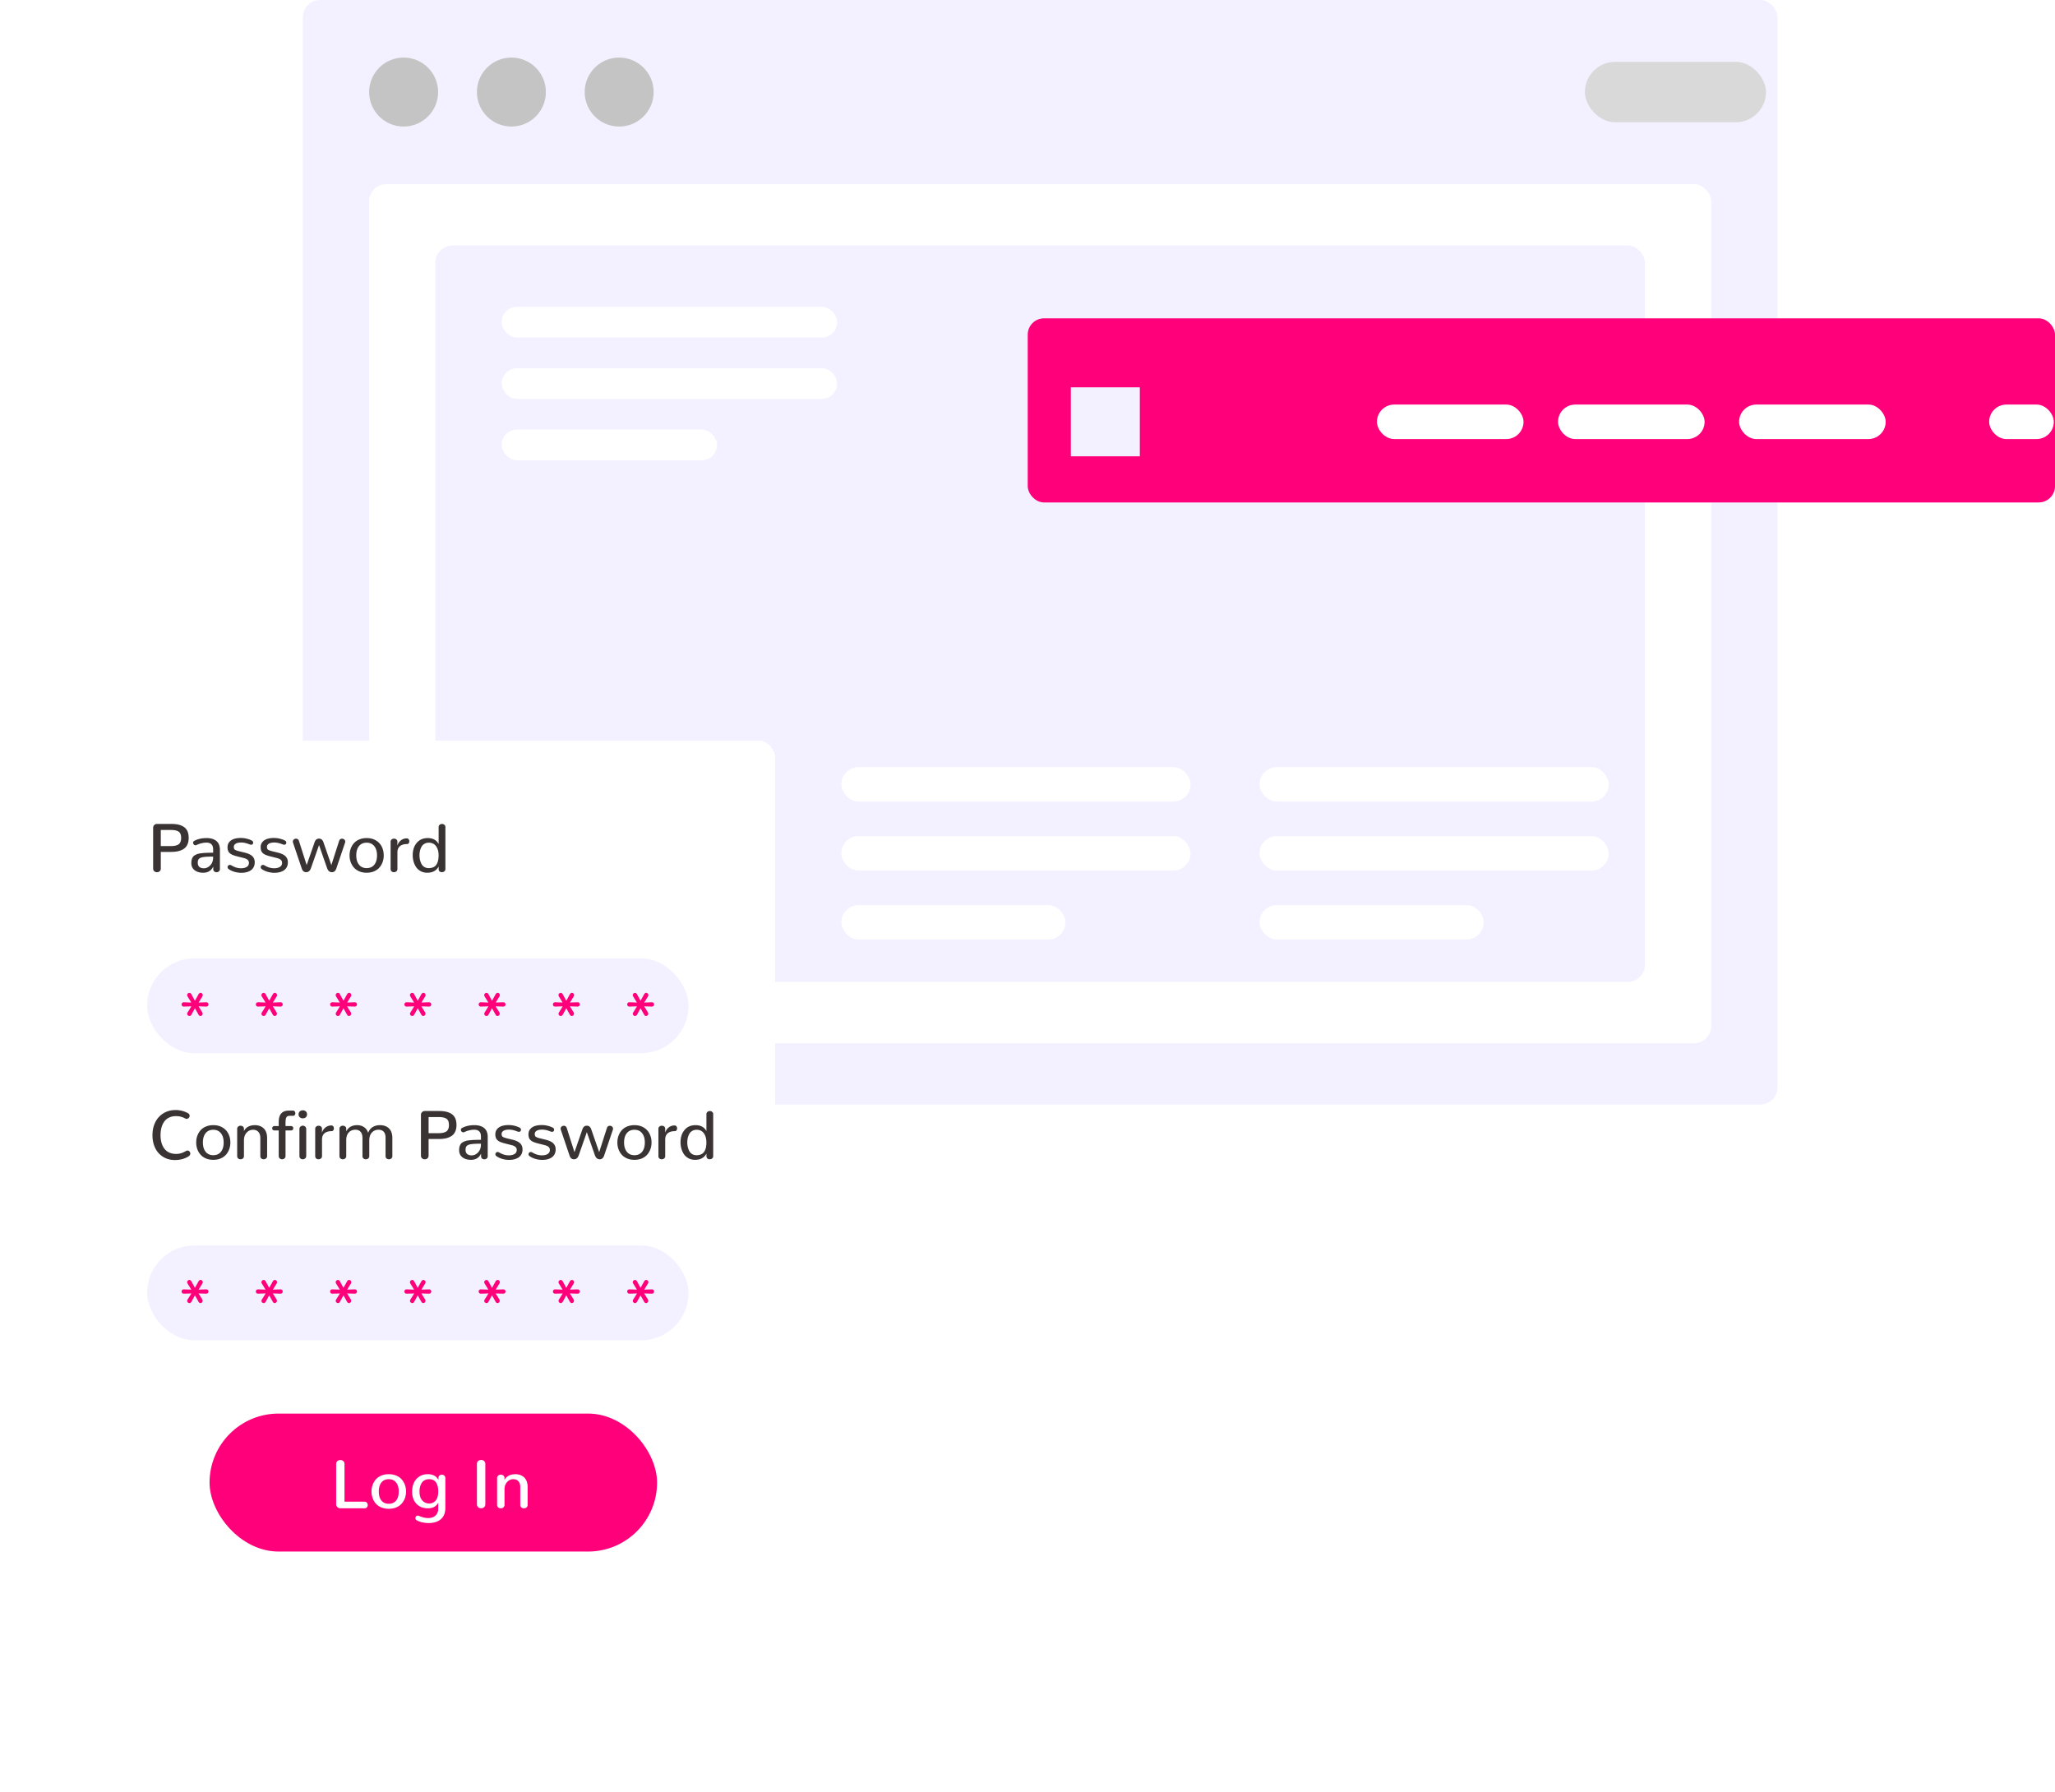 <svg xmlns="http://www.w3.org/2000/svg" width="359" height="313" fill="none"><rect width="257.612" height="192.967" x="52.905" fill="#F3F1FF" rx="3.013"/><rect width="234.456" height="150.086" x="64.484" y="32.162" fill="#fff" rx="3.013"/><rect width="211.3" height="128.645" x="76.061" y="42.882" fill="#F3F1FF" rx="3.013"/><rect width="58.614" height="5.36" x="87.638" y="53.603" fill="#fff" rx="2.68"/><rect width="58.614" height="5.36" x="87.638" y="64.322" fill="#fff" rx="2.68"/><rect width="37.629" height="5.36" x="87.638" y="75.043" fill="#fff" rx="2.68"/><rect width="61.006" height="6.025" x="146.977" y="134.006" fill="#fff" rx="3.013"/><rect width="61.006" height="6.025" x="146.978" y="146.056" fill="#fff" rx="3.013"/><rect width="39.165" height="6.025" x="146.978" y="158.107" fill="#fff" rx="3.013"/><rect width="61.006" height="6.025" x="220.035" y="134.006" fill="#fff" rx="3.013"/><rect width="61.006" height="6.025" x="220.035" y="146.057" fill="#fff" rx="3.013"/><rect width="39.165" height="6.025" x="220.035" y="158.106" fill="#fff" rx="3.013"/><circle cx="70.509" cy="16.081" r="6.025" fill="#C4C4C4"/><circle cx="89.339" cy="16.081" r="6.025" fill="#C4C4C4"/><circle cx="108.167" cy="16.081" r="6.025" fill="#C4C4C4"/><rect width="31.633" height="10.544" x="276.876" y="10.808" fill="#D9D9D9" rx="5.272"/><rect width="179.46" height="32.161" x="179.54" y="55.612" fill="#FF007A" rx="2.845"/><path fill="#F3F1FF" d="M187.071 67.663h12.051v12.051h-12.051z"/><rect width="25.608" height="6.025" x="240.546" y="70.675" fill="#fff" rx="3.013"/><rect width="25.608" height="6.025" x="272.179" y="70.675" fill="#fff" rx="3.013"/><rect width="25.608" height="6.025" x="303.812" y="70.675" fill="#fff" rx="3.013"/><rect width="11.297" height="6.025" x="347.495" y="70.675" fill="#fff" rx="3.013"/><g filter="url(#a)"><rect width="119.399" height="136.685" x="16" y="129.314" fill="#fff" rx="3.013" shape-rendering="crispEdges"/><path fill="#393333" d="M27.425 152.371a.68.68 0 0 0 .465-.171.592.592 0 0 0 .2-.476v-2.901h1.754c.482 0 .908-.041 1.277-.124.368-.086.694-.221.976-.406.283-.188.497-.443.642-.765.149-.321.223-.706.223-1.153 0-.863-.257-1.485-.77-1.865-.514-.385-1.258-.577-2.23-.577h-2.53a.67.67 0 0 0-.483.194.643.643 0 0 0-.194.471v7.126c0 .204.066.362.2.476.133.114.29.171.47.171Zm.665-4.566v-2.813h1.777c.62 0 1.071.1 1.354.3.282.2.423.561.423 1.083 0 .533-.147.906-.44 1.118-.295.208-.758.312-1.39.312H28.09Zm7.406 4.654c.823 0 1.41-.359 1.759-1.077v.436c0 .117.027.219.082.306.06.082.13.145.212.188a.678.678 0 0 0 .694-.088.524.524 0 0 0 .177-.418v-3.319c0-.714-.208-1.239-.624-1.577-.416-.337-.984-.506-1.706-.506-.836 0-1.557.165-2.165.495a.35.35 0 0 0-.147.135.33.33 0 0 0-.048.177c0 .035.004.07.012.105.012.036.026.071.041.106.02.032.041.063.065.094a.82.82 0 0 0 .088.077.46.46 0 0 0 .1.047.373.373 0 0 0 .259-.012c.204-.086.367-.153.489-.2.125-.047.31-.096.553-.147.243-.055.48-.082.712-.082.792 0 1.188.396 1.188 1.188v.577c-.423 0-.782.006-1.077.018-.29.007-.58.027-.87.058a3.842 3.842 0 0 0-.706.124c-.18.055-.352.128-.512.218-.161.086-.285.194-.371.323a1.57 1.57 0 0 0-.206.453c-.047.173-.07.375-.07.607 0 .541.192.959.576 1.253.385.294.883.441 1.495.441Zm.117-.777c-.325 0-.584-.078-.776-.235-.193-.157-.289-.4-.289-.73 0-.156.016-.29.047-.4a.633.633 0 0 1 .177-.294c.09-.082.196-.147.318-.194.121-.047.288-.084.5-.112.215-.031.449-.051.7-.059.251-.011.565-.017.941-.017v.164c0 .546-.162.995-.488 1.348-.326.353-.702.529-1.13.529Zm4.328.136c.42.298.938.498 1.554.6.227.035.45.053.67.053.338 0 .646-.037.924-.112a2.36 2.36 0 0 0 .742-.329c.211-.149.376-.342.494-.577.117-.235.176-.504.176-.806 0-.432-.133-.783-.4-1.053-.267-.271-.7-.483-1.3-.636l-.989-.241c-.396-.098-.657-.194-.782-.288-.122-.095-.183-.253-.183-.477 0-.177.06-.324.177-.441a.972.972 0 0 1 .465-.253c.192-.051.412-.077.659-.077.082 0 .166.004.253.012.086.008.164.018.235.029.07.012.145.028.224.047.078.016.145.034.2.053.059.016.121.036.188.059.07.02.126.037.165.053l.141.059.118.041c.07.024.135.035.194.035a.387.387 0 0 0 .27-.105.37.37 0 0 0 .095-.259c0-.169-.085-.295-.253-.377a4.021 4.021 0 0 0-.842-.306 4.119 4.119 0 0 0-1.077-.135c-.855 0-1.486.196-1.894.588-.279.271-.418.614-.418 1.03 0 .153.014.292.041.418.032.125.07.235.118.329a.88.88 0 0 0 .2.259c.086.079.172.145.259.2.09.055.206.11.347.165.141.051.273.096.394.135.126.036.28.077.465.124l1 .253c.322.082.555.19.7.323a.68.68 0 0 1 .218.524c0 .314-.13.549-.388.706-.255.157-.584.236-.989.236-.576 0-1.137-.167-1.682-.501a.546.546 0 0 0-.277-.082.371.371 0 0 0-.282.118.379.379 0 0 0-.112.27c0 .138.06.249.182.336Zm5.787 0c.42.298.938.498 1.554.6.227.035.45.053.67.053.338 0 .646-.037.924-.112a2.36 2.36 0 0 0 .742-.329c.212-.149.376-.342.494-.577.118-.235.176-.504.176-.806 0-.432-.133-.783-.4-1.053-.266-.271-.7-.483-1.3-.636l-.989-.241c-.396-.098-.657-.194-.782-.288-.122-.095-.182-.253-.182-.477 0-.177.058-.324.176-.441a.972.972 0 0 1 .465-.253c.192-.051.412-.077.659-.077.082 0 .167.004.253.012s.165.018.235.029c.07.012.145.028.224.047.078.016.145.034.2.053.059.016.121.036.188.059.07.02.126.037.165.053l.141.059.118.041c.07.024.135.035.194.035a.387.387 0 0 0 .27-.105.374.374 0 0 0 .095-.259c0-.169-.084-.295-.253-.377a4.022 4.022 0 0 0-.842-.306 4.12 4.12 0 0 0-1.076-.135c-.856 0-1.487.196-1.895.588-.279.271-.418.614-.418 1.03 0 .153.014.292.041.418.032.125.07.235.118.329a.882.882 0 0 0 .2.259c.086.079.173.145.259.2.09.055.206.11.347.165.141.051.273.096.394.135.126.036.28.077.465.124l1 .253c.322.082.556.19.7.323a.68.68 0 0 1 .218.524c0 .314-.129.549-.388.706-.255.157-.584.236-.988.236-.577 0-1.138-.167-1.683-.501a.546.546 0 0 0-.277-.082.371.371 0 0 0-.282.118.38.38 0 0 0-.112.27c0 .138.06.249.182.336Zm12.26.547c.369 0 .626-.22.77-.659l1.519-4.49a.594.594 0 0 0 .035-.2.422.422 0 0 0-.017-.123.417.417 0 0 0-.048-.112.416.416 0 0 0-.07-.094.316.316 0 0 0-.088-.071.587.587 0 0 0-.335-.106.556.556 0 0 0-.313.094.52.52 0 0 0-.194.283l-1.36 4.236-1.382-3.989c-.145-.424-.402-.635-.77-.635-.373 0-.632.211-.777.635l-1.383 3.989-1.354-4.236a.507.507 0 0 0-.2-.283.556.556 0 0 0-.43-.082.585.585 0 0 0-.217.094.49.49 0 0 0-.088.071.556.556 0 0 0-.112.206.422.422 0 0 0-.017.123c0 .067.011.134.035.2l1.518 4.49c.141.439.398.659.77.659.4 0 .683-.241.848-.724l1.406-4.013 1.4 4.013c.17.483.454.724.854.724Zm6.064-.712c-.565 0-1.009-.198-1.33-.594-.322-.396-.483-.938-.483-1.624 0-.691.16-1.234.477-1.63.322-.396.767-.594 1.336-.594.564 0 1.008.2 1.33.6.321.396.482.937.482 1.624 0 .69-.159 1.231-.477 1.624-.317.392-.763.59-1.335.594Zm0 .806c.474 0 .904-.08 1.288-.241.385-.165.698-.387.942-.665a2.97 2.97 0 0 0 .559-.959c.13-.365.194-.751.194-1.159 0-.565-.114-1.073-.341-1.524a2.595 2.595 0 0 0-1.024-1.095c-.455-.274-.995-.412-1.618-.412-.475 0-.905.081-1.289.242-.38.16-.694.38-.941.659-.244.278-.43.6-.56.965-.129.361-.194.749-.194 1.165 0 .412.065.798.195 1.159.129.361.315.68.559.959.243.278.557.5.941.665.384.161.814.241 1.289.241Zm4.769-.094c.16 0 .302-.049.424-.147a.499.499 0 0 0 .182-.412v-2.877c0-.499.147-.869.441-1.112.298-.244.708-.365 1.23-.365.13 0 .23-.047.3-.141a.546.546 0 0 0 .106-.336.582.582 0 0 0-.118-.365.392.392 0 0 0-.33-.153c-.395 0-.745.124-1.047.371a1.762 1.762 0 0 0-.594.918l.012-.724a.46.46 0 0 0-.035-.182.452.452 0 0 0-.218-.247.431.431 0 0 0-.159-.065.628.628 0 0 0-.177-.024.65.65 0 0 0-.423.148.482.482 0 0 0-.177.4v4.754c0 .18.057.32.17.418a.626.626 0 0 0 .413.141Zm5.816.094c.938 0 1.6-.361 1.99-1.083v.418c0 .185.05.326.152.424.102.094.247.141.436.141.16 0 .3-.049.417-.147a.524.524 0 0 0 .177-.418v-7.302a.49.49 0 0 0-.177-.406.61.61 0 0 0-.412-.147c-.16 0-.3.049-.417.147a.49.49 0 0 0-.177.406v2.942c-.38-.686-1.014-1.03-1.9-1.03-.808 0-1.448.279-1.919.836-.47.557-.706 1.275-.706 2.154 0 .411.055.8.165 1.165.11.364.267.69.47.976.209.283.475.508.801.677a2.4 2.4 0 0 0 1.1.247Zm.242-.806a1.466 1.466 0 0 1-.771-.212 1.393 1.393 0 0 1-.495-.553 3.214 3.214 0 0 1-.252-.712 3.774 3.774 0 0 1 .005-1.542 2.9 2.9 0 0 1 .265-.7c.122-.219.292-.394.512-.523.22-.134.479-.2.777-.2.24 0 .455.041.647.123.196.082.357.194.483.335.129.138.237.303.323.495.09.188.153.386.188.594.04.208.06.426.06.653 0 .345-.03.649-.089.912a2.184 2.184 0 0 1-.282.7 1.27 1.27 0 0 1-.542.471 1.955 1.955 0 0 1-.83.159Z"/><rect width="94.587" height="16.57" x="25.699" y="167.416" fill="#F3F1FF" rx="8.285"/><path fill="#FF007A" d="m33.437 177.26.618-1.124.63 1.124a.543.543 0 0 0 .094.129.46.46 0 0 0 .117.071c.04.015.079.023.118.023a.373.373 0 0 0 .27-.117.387.387 0 0 0 .118-.283.483.483 0 0 0-.07-.241l-.648-1.042 1.336.042a.373.373 0 0 0 .394-.377.373.373 0 0 0-.394-.377l-1.324.048.665-1.083a.397.397 0 0 0 .041-.106.333.333 0 0 0 .018-.106.401.401 0 0 0-.053-.2.388.388 0 0 0-.324-.2.355.355 0 0 0-.188.059.514.514 0 0 0-.165.176l-.635 1.148-.636-1.165a.378.378 0 0 0-.065-.089.116.116 0 0 0-.029-.029.18.18 0 0 0-.035-.029.087.087 0 0 0-.041-.024.13.13 0 0 0-.041-.018.06.06 0 0 0-.036-.011.128.128 0 0 0-.041-.006.128.128 0 0 0-.041-.006.393.393 0 0 0-.277.117.367.367 0 0 0-.117.277c0 .078.023.155.07.23l.653 1.065-1.306-.048a.404.404 0 0 0-.218.059.334.334 0 0 0-.13.136.4.4 0 0 0-.04.182c0 .102.033.19.1.265a.38.38 0 0 0 .288.112l1.324-.042-.67 1.077a.478.478 0 0 0-.042.077.46.46 0 0 0-.023.135c0 .11.039.204.117.282a.4.4 0 0 0 .277.112c.066 0 .13-.017.188-.053a.436.436 0 0 0 .153-.17ZM46.412 177.26l.617-1.124.63 1.124a.542.542 0 0 0 .094.129c.04.032.079.055.118.071.04.015.078.023.118.023a.373.373 0 0 0 .27-.117.387.387 0 0 0 .118-.283.487.487 0 0 0-.07-.241l-.648-1.042 1.336.042a.373.373 0 0 0 .394-.377.373.373 0 0 0-.394-.377l-1.324.048.665-1.083a.397.397 0 0 0 .041-.106.336.336 0 0 0 .018-.106.401.401 0 0 0-.053-.2.387.387 0 0 0-.324-.2.355.355 0 0 0-.188.059.515.515 0 0 0-.165.176l-.636 1.148-.635-1.165a.39.39 0 0 0-.094-.118.183.183 0 0 0-.035-.029.087.087 0 0 0-.042-.024.13.13 0 0 0-.04-.018.061.061 0 0 0-.036-.011.128.128 0 0 0-.041-.006.128.128 0 0 0-.041-.006.392.392 0 0 0-.277.117.367.367 0 0 0-.118.277c0 .078.024.155.07.23l.654 1.065-1.306-.048a.405.405 0 0 0-.218.059.334.334 0 0 0-.13.136.4.4 0 0 0-.04.182c0 .102.033.19.1.265a.38.38 0 0 0 .288.112l1.324-.042-.671 1.077a.478.478 0 0 0-.041.077.472.472 0 0 0-.024.135c0 .11.04.204.118.282a.4.4 0 0 0 .276.112c.067 0 .13-.017.189-.053a.438.438 0 0 0 .153-.17ZM59.386 177.26l.618-1.124.63 1.124a.54.54 0 0 0 .094.129c.039.032.078.055.117.071.04.015.079.023.118.023a.373.373 0 0 0 .27-.117.387.387 0 0 0 .118-.283.484.484 0 0 0-.07-.241l-.648-1.042 1.336.042a.373.373 0 0 0 .394-.377.373.373 0 0 0-.394-.377l-1.324.048.665-1.083a.39.39 0 0 0 .041-.106.333.333 0 0 0 .018-.106.401.401 0 0 0-.053-.2.388.388 0 0 0-.324-.2.355.355 0 0 0-.188.059.513.513 0 0 0-.165.176l-.635 1.148-.636-1.165a.402.402 0 0 0-.094-.118.177.177 0 0 0-.035-.029.087.087 0 0 0-.041-.024.128.128 0 0 0-.041-.018.061.061 0 0 0-.036-.011.128.128 0 0 0-.04-.006.128.128 0 0 0-.042-.006.393.393 0 0 0-.277.117.368.368 0 0 0-.117.277c0 .078.023.155.07.23l.653 1.065-1.306-.048a.404.404 0 0 0-.218.059.334.334 0 0 0-.129.136.4.4 0 0 0-.041.182c0 .102.033.19.1.265a.38.38 0 0 0 .288.112l1.324-.042-.67 1.077a.47.47 0 0 0-.042.077.449.449 0 0 0-.023.135c0 .11.039.204.117.282a.4.4 0 0 0 .277.112c.066 0 .13-.017.188-.053a.437.437 0 0 0 .153-.17ZM72.36 177.26l.618-1.124.63 1.124a.543.543 0 0 0 .094.129.46.46 0 0 0 .118.071c.039.015.078.023.117.023a.373.373 0 0 0 .271-.117.387.387 0 0 0 .118-.283.483.483 0 0 0-.07-.241l-.648-1.042 1.335.042a.373.373 0 0 0 .394-.377.373.373 0 0 0-.394-.377l-1.323.048.664-1.083a.397.397 0 0 0 .042-.106.333.333 0 0 0 .017-.106.401.401 0 0 0-.053-.2.388.388 0 0 0-.323-.2.355.355 0 0 0-.189.059.514.514 0 0 0-.164.176l-.636 1.148-.635-1.165a.378.378 0 0 0-.065-.089.116.116 0 0 0-.03-.029.18.18 0 0 0-.035-.029.087.087 0 0 0-.04-.024.13.13 0 0 0-.042-.018.06.06 0 0 0-.035-.011.128.128 0 0 0-.042-.006.128.128 0 0 0-.04-.006.393.393 0 0 0-.277.117.367.367 0 0 0-.118.277c0 .078.023.155.07.23l.654 1.065-1.306-.048a.404.404 0 0 0-.218.059.334.334 0 0 0-.13.136.4.4 0 0 0-.04.182c0 .102.032.19.1.265a.38.38 0 0 0 .288.112l1.323-.042-.67 1.077a.478.478 0 0 0-.042.077.46.46 0 0 0-.023.135c0 .11.04.204.118.282a.4.4 0 0 0 .276.112c.067 0 .13-.017.188-.053a.436.436 0 0 0 .153-.17ZM85.335 177.26l.618-1.124.63 1.124a.54.54 0 0 0 .093.129c.04.032.079.055.118.071.04.015.079.023.118.023a.373.373 0 0 0 .27-.117.387.387 0 0 0 .118-.283.487.487 0 0 0-.07-.241l-.648-1.042 1.336.042a.373.373 0 0 0 .394-.377.373.373 0 0 0-.394-.377l-1.324.048.665-1.083a.394.394 0 0 0 .041-.106.333.333 0 0 0 .018-.106.401.401 0 0 0-.053-.2.388.388 0 0 0-.324-.2.355.355 0 0 0-.188.059.514.514 0 0 0-.165.176l-.635 1.148-.636-1.165a.402.402 0 0 0-.094-.118.177.177 0 0 0-.035-.029.087.087 0 0 0-.041-.024.13.13 0 0 0-.042-.018.061.061 0 0 0-.035-.011.128.128 0 0 0-.041-.006.128.128 0 0 0-.041-.006.393.393 0 0 0-.277.117.368.368 0 0 0-.118.277.43.43 0 0 0 .071.23l.653 1.065-1.306-.048a.404.404 0 0 0-.218.059.335.335 0 0 0-.13.136.4.4 0 0 0-.04.182c0 .102.033.19.1.265a.38.38 0 0 0 .288.112l1.324-.042-.671 1.077a.478.478 0 0 0-.041.077.449.449 0 0 0-.024.135c0 .11.04.204.118.282a.4.4 0 0 0 .277.112c.066 0 .129-.017.188-.053a.436.436 0 0 0 .153-.17ZM98.31 177.26l.617-1.124.63 1.124a.543.543 0 0 0 .094.129.46.46 0 0 0 .118.071c.039.015.078.023.117.023a.374.374 0 0 0 .271-.117.406.406 0 0 0 .1-.401.514.514 0 0 0-.053-.123l-.647-1.042 1.335.042c.126 0 .222-.038.289-.112a.376.376 0 0 0 .106-.265.376.376 0 0 0-.106-.265c-.067-.074-.163-.112-.289-.112l-1.324.048.665-1.083a.357.357 0 0 0 .041-.106.328.328 0 0 0 .018-.106.404.404 0 0 0-.194-.347.333.333 0 0 0-.37.006.514.514 0 0 0-.165.176l-.636 1.148-.636-1.165a.378.378 0 0 0-.065-.089.116.116 0 0 0-.029-.029.18.18 0 0 0-.035-.029.087.087 0 0 0-.041-.024.13.13 0 0 0-.041-.018.061.061 0 0 0-.036-.011.128.128 0 0 0-.04-.006.128.128 0 0 0-.042-.006.393.393 0 0 0-.276.117.367.367 0 0 0-.118.277c0 .078.023.155.07.23l.653 1.065-1.306-.048a.404.404 0 0 0-.217.059.334.334 0 0 0-.13.136.4.4 0 0 0-.041.182c0 .102.033.19.1.265a.38.38 0 0 0 .288.112l1.324-.042-.67 1.077a.478.478 0 0 0-.042.077.46.46 0 0 0-.023.135c0 .11.039.204.117.282a.4.4 0 0 0 .277.112c.067 0 .13-.017.188-.053a.437.437 0 0 0 .153-.17ZM111.284 177.26l.617-1.124.63 1.124a.565.565 0 0 0 .094.129.463.463 0 0 0 .118.071.326.326 0 0 0 .118.023.37.37 0 0 0 .27-.117.385.385 0 0 0 .118-.283.477.477 0 0 0-.071-.241l-.647-1.042 1.336.042a.372.372 0 0 0 .394-.377.372.372 0 0 0-.394-.377l-1.324.048.665-1.083a.421.421 0 0 0 .041-.106.328.328 0 0 0 .018-.106.404.404 0 0 0-.195-.347.331.331 0 0 0-.37.006.512.512 0 0 0-.165.176l-.636 1.148-.635-1.165a.33.33 0 0 0-.065-.089.114.114 0 0 0-.029-.029.214.214 0 0 0-.035-.029.089.089 0 0 0-.042-.024.119.119 0 0 0-.041-.018.06.06 0 0 0-.035-.011.13.13 0 0 0-.041-.006.133.133 0 0 0-.042-.006.39.39 0 0 0-.276.117.366.366 0 0 0-.118.277.43.43 0 0 0 .071.23l.653 1.065-1.306-.048a.404.404 0 0 0-.218.059.33.33 0 0 0-.129.136.393.393 0 0 0-.042.182c0 .102.034.19.1.265a.382.382 0 0 0 .289.112l1.324-.042-.671 1.077a.404.404 0 0 0-.041.077.45.45 0 0 0-.024.135c0 .11.039.204.118.282a.398.398 0 0 0 .276.112c.067 0 .13-.017.189-.053a.45.45 0 0 0 .153-.17Z"/><path fill="#393333" d="M30.56 202.646c.914 0 1.709-.213 2.383-.641.2-.13.3-.294.3-.494a.511.511 0 0 0-.14-.359.44.44 0 0 0-.342-.159.476.476 0 0 0-.236.065 9.066 9.066 0 0 1-.511.258 3.172 3.172 0 0 1-.542.183 2.872 2.872 0 0 1-.688.082c-.46 0-.865-.08-1.218-.241a2.228 2.228 0 0 1-.86-.688 3.173 3.173 0 0 1-.494-1.042 4.921 4.921 0 0 1-.164-1.318c0-.482.055-.922.164-1.318.11-.4.273-.749.489-1.047a2.18 2.18 0 0 1 .841-.695 2.684 2.684 0 0 1 1.189-.253c.176 0 .343.01.5.03.157.019.3.051.43.094.129.039.23.072.305.1.075.027.165.069.271.123l.182.089a.514.514 0 0 0 .095.035.89.89 0 0 0 .1.006.553.553 0 0 0 .518-.541.453.453 0 0 0-.077-.253.579.579 0 0 0-.235-.206 4.442 4.442 0 0 0-2.136-.542c-.805 0-1.516.191-2.136.571a3.737 3.737 0 0 0-1.418 1.559c-.33.663-.495 1.418-.495 2.266 0 .827.157 1.569.471 2.224a3.64 3.64 0 0 0 1.371 1.547c.6.377 1.295.565 2.083.565Zm6.7-.841c-.566 0-1.009-.198-1.33-.594-.322-.397-.483-.938-.483-1.624 0-.691.159-1.234.477-1.63.321-.397.767-.595 1.335-.595.565 0 1.008.2 1.33.601.322.396.483.937.483 1.624 0 .69-.16 1.231-.477 1.624-.318.392-.763.59-1.336.594Zm0 .806c.474 0 .904-.08 1.288-.241.384-.165.698-.387.941-.665a2.97 2.97 0 0 0 .56-.959c.129-.365.194-.751.194-1.159 0-.565-.114-1.073-.342-1.524a2.595 2.595 0 0 0-1.024-1.095c-.455-.274-.994-.412-1.618-.412-.474 0-.904.081-1.288.242-.38.16-.695.38-.942.659-.243.278-.43.6-.559.965-.13.36-.194.749-.194 1.165 0 .411.065.798.194 1.159.13.361.316.68.56.959.242.278.556.5.94.665.385.161.815.241 1.29.241Zm4.763-.094c.16 0 .3-.049.417-.147a.526.526 0 0 0 .177-.418v-2.795c.016-.549.176-.985.482-1.306a1.47 1.47 0 0 1 1.113-.489c.388 0 .696.124.923.371.228.247.342.606.342 1.077v3.142c0 .176.056.316.17.418a.632.632 0 0 0 .418.147c.16 0 .3-.049.418-.147a.518.518 0 0 0 .182-.418v-3.13c0-.385-.055-.724-.165-1.018a1.717 1.717 0 0 0-.465-.712 1.864 1.864 0 0 0-.676-.4 2.42 2.42 0 0 0-.83-.136c-.447 0-.84.09-1.177.271a1.65 1.65 0 0 0-.735.783v-.418c0-.169-.059-.3-.177-.394a.621.621 0 0 0-.411-.142c-.161 0-.3.049-.418.147a.491.491 0 0 0-.177.406v4.743c0 .176.057.316.17.418a.632.632 0 0 0 .419.147Zm7.264 0c.16 0 .3-.051.417-.153a.538.538 0 0 0 .177-.43v-4.454h.935c.142 0 .246-.035.312-.106a.373.373 0 0 0 .106-.276.379.379 0 0 0-.106-.271c-.07-.079-.174-.118-.312-.118h-.935v-.488c0-.29.014-.52.041-.689a.857.857 0 0 1 .147-.394.45.45 0 0 1 .241-.17c.09-.028.216-.042.377-.042h.5c.13 0 .23-.043.3-.129a.5.5 0 0 0 .106-.318.506.506 0 0 0-.112-.323.346.346 0 0 0-.294-.142h-.724c-1.18 0-1.77.659-1.77 1.977v.718h-.713c-.14 0-.249.039-.323.118a.379.379 0 0 0-.106.271c0 .109.035.202.106.276.074.071.182.106.323.106h.712v4.454c0 .185.06.328.177.43a.617.617 0 0 0 .418.153Zm3.61 0c.16 0 .3-.053.417-.159a.547.547 0 0 0 .183-.435v-4.678a.557.557 0 0 0-.177-.436.596.596 0 0 0-.412-.159.625.625 0 0 0-.423.159.557.557 0 0 0-.177.436v4.678c0 .192.057.339.17.441a.603.603 0 0 0 .419.153Zm.006-7.155c.22 0 .396-.063.53-.189a.663.663 0 0 0 .205-.506.676.676 0 0 0-.2-.506.73.73 0 0 0-.53-.194.759.759 0 0 0-.54.194.666.666 0 0 0-.207.506c0 .208.069.377.206.506a.76.76 0 0 0 .536.189Zm2.745 7.155c.16 0 .302-.049.423-.147a.5.5 0 0 0 .183-.412v-2.877c0-.499.147-.869.44-1.113.3-.243.709-.364 1.23-.364.13 0 .23-.047.3-.142a.543.543 0 0 0 .107-.335.581.581 0 0 0-.118-.365.392.392 0 0 0-.33-.153c-.396 0-.745.124-1.047.371a1.76 1.76 0 0 0-.594.918l.012-.724a.454.454 0 0 0-.036-.182.452.452 0 0 0-.218-.247.432.432 0 0 0-.158-.065.628.628 0 0 0-.177-.024.655.655 0 0 0-.423.147.485.485 0 0 0-.177.401v4.754c0 .18.057.32.17.418a.625.625 0 0 0 .413.141Zm4.233 0a.64.64 0 0 0 .424-.147.507.507 0 0 0 .182-.418v-2.783c0-.565.145-1.008.436-1.33.294-.322.684-.483 1.17-.483.393 0 .695.124.907.371.216.247.324.626.324 1.136v3.083a.54.54 0 0 0 .17.424.632.632 0 0 0 .418.147.64.64 0 0 0 .424-.147.531.531 0 0 0 .176-.424v-2.701c0-.604.151-1.069.453-1.394.302-.33.689-.495 1.16-.495.395 0 .7.118.911.354.212.235.318.588.318 1.059v3.183c0 .18.057.32.17.418a.632.632 0 0 0 .418.147.64.64 0 0 0 .424-.147.514.514 0 0 0 .177-.418v-3.154c0-.384-.057-.722-.17-1.012a1.722 1.722 0 0 0-.466-.706 1.908 1.908 0 0 0-.676-.394 2.572 2.572 0 0 0-.836-.13c-.502 0-.934.112-1.294.336-.358.223-.62.559-.789 1.006a1.767 1.767 0 0 0-.694-.977c-.338-.243-.752-.365-1.242-.365-.42 0-.794.09-1.124.271-.325.18-.58.453-.765.818v-.471a.447.447 0 0 0-.182-.382.636.636 0 0 0-.412-.142c-.16 0-.3.049-.418.148a.5.5 0 0 0-.176.406v4.748c0 .18.057.32.17.418a.61.61 0 0 0 .412.147Zm14.328.006a.68.68 0 0 0 .465-.171c.133-.114.2-.273.2-.477v-2.9h1.754c.482 0 .908-.042 1.276-.124.37-.086.695-.222.977-.406.283-.188.496-.443.642-.765.149-.322.223-.706.223-1.153 0-.863-.257-1.485-.77-1.865-.514-.385-1.258-.577-2.23-.577h-2.53a.67.67 0 0 0-.483.194.642.642 0 0 0-.195.471v7.125c0 .204.067.363.2.477.134.114.29.171.471.171Zm.665-4.566v-2.813h1.777c.62 0 1.071.1 1.354.3.282.2.423.561.423 1.083 0 .533-.147.906-.441 1.118-.294.208-.757.312-1.389.312h-1.724Zm7.406 4.654c.823 0 1.41-.359 1.759-1.077v.436c0 .117.027.219.082.306.059.082.13.145.212.188.086.039.18.059.282.059a.624.624 0 0 0 .412-.147.525.525 0 0 0 .177-.418v-3.319c0-.714-.208-1.239-.624-1.577-.416-.337-.984-.506-1.706-.506-.836 0-1.558.165-2.166.495a.35.35 0 0 0-.147.135.33.33 0 0 0-.047.176c0 .036.004.071.012.106.012.036.026.071.041.106.02.032.041.063.065.094a.821.821 0 0 0 .088.077.51.51 0 0 0 .1.047.373.373 0 0 0 .259-.012c.204-.086.367-.153.488-.2.126-.047.31-.096.554-.147.243-.055.48-.082.712-.082.792 0 1.188.396 1.188 1.188v.577c-.424 0-.782.006-1.077.017-.29.008-.58.028-.87.059a3.844 3.844 0 0 0-.707.124 2.54 2.54 0 0 0-.511.218c-.161.086-.285.194-.371.323a1.569 1.569 0 0 0-.206.453 2.32 2.32 0 0 0-.07.606c0 .542.191.959.576 1.254.384.294.883.441 1.495.441Zm.117-.777c-.325 0-.584-.078-.776-.235-.193-.157-.289-.4-.289-.73 0-.157.016-.29.047-.4a.629.629 0 0 1 .177-.294c.09-.082.196-.147.318-.194.121-.047.288-.085.5-.112.215-.031.449-.051.7-.059.25-.012.565-.017.941-.017v.164c0 .546-.162.995-.488 1.348-.326.353-.702.529-1.13.529Zm4.328.136c.42.298.938.498 1.553.6.228.035.451.053.671.053.338 0 .645-.038.924-.112a2.36 2.36 0 0 0 .741-.33c.212-.149.377-.341.495-.576a1.78 1.78 0 0 0 .176-.806c0-.432-.133-.783-.4-1.054-.267-.27-.7-.482-1.3-.635l-.989-.241c-.396-.098-.657-.194-.782-.289-.122-.094-.183-.253-.183-.476a.6.6 0 0 1 .177-.442.99.99 0 0 1 .464-.253 2.58 2.58 0 0 1 .66-.076 3.175 3.175 0 0 1 .488.041c.07.012.145.028.224.047.078.016.145.034.2.053.058.016.121.035.188.059.07.02.125.037.165.053.039.016.086.035.14.059.06.019.099.033.118.041.071.024.136.035.195.035.055 0 .106-.01.153-.029a.357.357 0 0 0 .117-.077.357.357 0 0 0 .071-.117.444.444 0 0 0 .023-.142c0-.168-.084-.294-.252-.376a4.022 4.022 0 0 0-.842-.306 4.12 4.12 0 0 0-1.077-.135c-.855 0-1.486.196-1.894.588-.279.271-.418.614-.418 1.03 0 .153.014.292.041.418.031.125.07.235.118.329.047.094.114.18.2.259.086.078.172.145.259.2.09.055.206.11.347.165.141.051.273.096.394.135.126.035.28.077.465.124l1 .253c.322.082.555.19.7.323a.679.679 0 0 1 .218.524c0 .314-.13.549-.388.706-.255.157-.585.235-.989.235-.576 0-1.137-.166-1.683-.5a.545.545 0 0 0-.276-.082.371.371 0 0 0-.283.118.38.38 0 0 0-.111.27c0 .138.06.249.182.336Zm5.787 0c.42.298.938.498 1.554.6.227.035.45.053.67.053.338 0 .646-.038.924-.112a2.36 2.36 0 0 0 .742-.33 1.53 1.53 0 0 0 .494-.576 1.78 1.78 0 0 0 .176-.806c0-.432-.133-.783-.4-1.054-.266-.27-.7-.482-1.3-.635l-.989-.241c-.396-.098-.657-.194-.782-.289-.122-.094-.183-.253-.183-.476a.6.6 0 0 1 .177-.442.99.99 0 0 1 .465-.253c.192-.051.412-.076.659-.076a3.178 3.178 0 0 1 .488.041c.07.012.145.028.224.047.078.016.145.034.2.053.059.016.121.035.188.059.07.02.126.037.165.053l.141.059c.059.019.098.033.118.041.07.024.135.035.194.035.055 0 .106-.01.153-.029a.357.357 0 0 0 .117-.077.357.357 0 0 0 .071-.117.444.444 0 0 0 .024-.142c0-.168-.085-.294-.253-.376a4.02 4.02 0 0 0-.842-.306 4.119 4.119 0 0 0-1.077-.135c-.855 0-1.486.196-1.894.588-.279.271-.418.614-.418 1.03 0 .153.014.292.041.418.032.125.07.235.118.329.047.094.114.18.2.259.086.078.172.145.259.2.09.055.206.11.347.165.141.051.273.096.394.135.126.035.28.077.465.124l1 .253c.322.082.555.19.7.323a.68.68 0 0 1 .218.524c0 .314-.13.549-.388.706-.255.157-.585.235-.989.235-.576 0-1.137-.166-1.683-.5a.545.545 0 0 0-.276-.082.371.371 0 0 0-.282.118.38.38 0 0 0-.112.27c0 .138.06.249.182.336Zm12.26.547c.369 0 .625-.22.771-.659l1.518-4.49a.606.606 0 0 0 .035-.2.416.416 0 0 0-.018-.123.37.37 0 0 0-.047-.112.411.411 0 0 0-.07-.094.317.317 0 0 0-.089-.071.575.575 0 0 0-.647-.012.518.518 0 0 0-.194.283l-1.359 4.236-1.383-3.989c-.145-.424-.402-.636-.771-.636-.372 0-.631.212-.777.636l-1.382 3.989-1.354-4.236a.508.508 0 0 0-.2-.283.556.556 0 0 0-.43-.082.582.582 0 0 0-.217.094.495.495 0 0 0-.088.071.561.561 0 0 0-.112.206.422.422 0 0 0-.018.123c0 .067.012.134.036.2l1.518 4.49c.141.439.398.659.771.659.4 0 .682-.241.847-.724l1.406-4.013 1.401 4.013c.168.483.453.724.853.724Zm6.063-.712c-.564 0-1.008-.198-1.329-.594-.322-.397-.483-.938-.483-1.624 0-.691.159-1.234.477-1.63.321-.397.767-.595 1.335-.595.565 0 1.009.2 1.33.601.322.396.483.937.483 1.624 0 .69-.159 1.231-.477 1.624-.318.392-.763.59-1.336.594Zm0 .806c.475 0 .905-.08 1.289-.241.385-.165.698-.387.942-.665.243-.279.429-.598.559-.959.129-.365.194-.751.194-1.159a3.33 3.33 0 0 0-.342-1.524 2.59 2.59 0 0 0-1.023-1.095c-.455-.274-.995-.412-1.619-.412-.474 0-.904.081-1.288.242-.381.16-.694.38-.942.659-.243.278-.429.6-.559.965-.129.36-.194.749-.194 1.165 0 .411.065.798.194 1.159.13.361.316.68.559.959.244.278.557.5.942.665.384.161.814.241 1.288.241Zm4.77-.094c.16 0 .302-.049.423-.147a.5.5 0 0 0 .183-.412v-2.877c0-.499.147-.869.441-1.113.298-.243.708-.364 1.23-.364a.352.352 0 0 0 .3-.142.547.547 0 0 0 .106-.335.579.579 0 0 0-.118-.365.39.39 0 0 0-.329-.153c-.397 0-.746.124-1.048.371a1.761 1.761 0 0 0-.594.918l.012-.724a.448.448 0 0 0-.036-.182.361.361 0 0 0-.088-.147.446.446 0 0 0-.129-.1.43.43 0 0 0-.159-.065.631.631 0 0 0-.177-.024.652.652 0 0 0-.423.147.485.485 0 0 0-.177.401v4.754c0 .18.057.32.171.418a.626.626 0 0 0 .412.141Zm5.816.094c.938 0 1.601-.361 1.989-1.083v.418c0 .184.051.326.153.424.102.094.247.141.435.141a.631.631 0 0 0 .418-.147.523.523 0 0 0 .177-.418v-7.302a.488.488 0 0 0-.177-.406.61.61 0 0 0-.412-.147c-.161 0-.3.049-.417.147a.488.488 0 0 0-.177.406v2.942c-.38-.687-1.014-1.03-1.901-1.03-.808 0-1.447.279-1.918.836-.47.557-.706 1.275-.706 2.153 0 .412.055.801.165 1.165.11.365.267.691.471.977.208.283.474.508.8.677.325.165.692.247 1.1.247Zm.241-.806a1.461 1.461 0 0 1-.77-.212 1.402 1.402 0 0 1-.495-.553 3.273 3.273 0 0 1-.253-.712 3.774 3.774 0 0 1 .006-1.542c.059-.247.147-.48.265-.7a1.37 1.37 0 0 1 .512-.524c.22-.133.479-.2.777-.2.239 0 .455.042.647.124.196.082.357.194.482.335.13.138.238.302.324.495.09.188.153.386.188.594.04.208.059.426.059.653 0 .345-.029.649-.088.912a2.176 2.176 0 0 1-.283.7 1.264 1.264 0 0 1-.541.471 1.954 1.954 0 0 1-.83.159Z"/><rect width="94.587" height="16.57" x="25.699" y="217.567" fill="#F3F1FF" rx="8.285"/><path fill="#FF007A" d="m33.437 227.412.618-1.124.63 1.124a.543.543 0 0 0 .094.129.49.49 0 0 0 .117.071c.04.015.079.023.118.023a.37.37 0 0 0 .27-.118.383.383 0 0 0 .118-.282.483.483 0 0 0-.07-.241l-.648-1.042 1.336.041c.126 0 .222-.037.288-.111a.373.373 0 0 0 .106-.265.373.373 0 0 0-.394-.377l-1.324.047.665-1.082a.41.41 0 0 0 .041-.106.333.333 0 0 0 .018-.106.401.401 0 0 0-.053-.2.388.388 0 0 0-.324-.2.346.346 0 0 0-.188.059.514.514 0 0 0-.165.176l-.635 1.148-.636-1.166a.37.37 0 0 0-.064-.088.102.102 0 0 0-.03-.029.235.235 0 0 0-.035-.03.094.094 0 0 0-.041-.023.13.13 0 0 0-.041-.018.062.062 0 0 0-.036-.012.166.166 0 0 0-.041-.005.128.128 0 0 0-.041-.006.393.393 0 0 0-.277.117.367.367 0 0 0-.117.277c0 .078.023.155.07.229l.653 1.065-1.306-.047a.404.404 0 0 0-.218.059.332.332 0 0 0-.13.135.405.405 0 0 0-.04.183c0 .102.033.19.1.265a.38.38 0 0 0 .288.111l1.324-.041-.67 1.077a.478.478 0 0 0-.042.077.46.46 0 0 0-.023.135c0 .11.039.204.117.282a.4.4 0 0 0 .277.112c.066 0 .13-.018.188-.053a.436.436 0 0 0 .153-.17ZM46.412 227.412l.617-1.124.63 1.124a.542.542 0 0 0 .094.129c.04.031.079.055.118.071.04.015.078.023.118.023a.37.37 0 0 0 .27-.118.383.383 0 0 0 .118-.282.487.487 0 0 0-.07-.241l-.648-1.042 1.336.041c.125 0 .221-.037.288-.111a.373.373 0 0 0 .106-.265.373.373 0 0 0-.394-.377l-1.324.047.665-1.082a.41.41 0 0 0 .041-.106.336.336 0 0 0 .018-.106.401.401 0 0 0-.053-.2.387.387 0 0 0-.324-.2.347.347 0 0 0-.188.059.515.515 0 0 0-.165.176l-.636 1.148-.635-1.166a.358.358 0 0 0-.065-.088.103.103 0 0 0-.03-.029.24.24 0 0 0-.034-.03.094.094 0 0 0-.042-.023.13.13 0 0 0-.04-.018.062.062 0 0 0-.036-.012.166.166 0 0 0-.041-.005.128.128 0 0 0-.041-.006.392.392 0 0 0-.277.117.367.367 0 0 0-.118.277c0 .078.024.155.07.229l.654 1.065-1.306-.047a.405.405 0 0 0-.218.059.332.332 0 0 0-.13.135.403.403 0 0 0-.04.183c0 .102.033.19.1.265a.38.38 0 0 0 .288.111l1.324-.041-.671 1.077a.478.478 0 0 0-.041.077.472.472 0 0 0-.024.135c0 .11.04.204.118.282a.4.4 0 0 0 .276.112c.067 0 .13-.018.189-.053a.438.438 0 0 0 .153-.17ZM59.386 227.412l.618-1.124.63 1.124a.54.54 0 0 0 .094.129c.039.031.078.055.117.071.04.015.079.023.118.023a.37.37 0 0 0 .27-.118.383.383 0 0 0 .118-.282.484.484 0 0 0-.07-.241l-.648-1.042 1.336.041c.126 0 .222-.037.288-.111a.373.373 0 0 0 .106-.265.373.373 0 0 0-.394-.377l-1.324.047.665-1.082a.403.403 0 0 0 .041-.106.333.333 0 0 0 .018-.106.401.401 0 0 0-.053-.2.388.388 0 0 0-.324-.2.347.347 0 0 0-.188.059.513.513 0 0 0-.165.176l-.635 1.148-.636-1.166a.38.38 0 0 0-.094-.117.23.23 0 0 0-.035-.03.094.094 0 0 0-.041-.023.128.128 0 0 0-.041-.018.063.063 0 0 0-.036-.012.166.166 0 0 0-.04-.005.128.128 0 0 0-.042-.006.393.393 0 0 0-.277.117.368.368 0 0 0-.117.277c0 .078.023.155.07.229l.653 1.065-1.306-.047a.404.404 0 0 0-.218.059.332.332 0 0 0-.129.135.403.403 0 0 0-.041.183c0 .102.033.19.1.265a.38.38 0 0 0 .288.111l1.324-.041-.67 1.077a.47.47 0 0 0-.042.077.449.449 0 0 0-.023.135c0 .11.039.204.117.282a.4.4 0 0 0 .277.112c.066 0 .13-.018.188-.053a.437.437 0 0 0 .153-.17ZM72.36 227.412l.618-1.124.63 1.124a.543.543 0 0 0 .094.129.49.49 0 0 0 .118.071c.039.015.078.023.117.023a.37.37 0 0 0 .271-.118.383.383 0 0 0 .118-.282.483.483 0 0 0-.07-.241l-.648-1.042 1.335.041c.126 0 .222-.037.289-.111a.373.373 0 0 0 .106-.265.373.373 0 0 0-.394-.377l-1.324.047.664-1.082a.41.41 0 0 0 .042-.106.333.333 0 0 0 .017-.106.401.401 0 0 0-.053-.2.388.388 0 0 0-.323-.2.346.346 0 0 0-.189.059.514.514 0 0 0-.164.176l-.636 1.148-.635-1.166a.37.37 0 0 0-.065-.088.102.102 0 0 0-.03-.029.235.235 0 0 0-.035-.03.094.094 0 0 0-.04-.023.13.13 0 0 0-.042-.018.062.062 0 0 0-.035-.012.166.166 0 0 0-.042-.005.128.128 0 0 0-.04-.006.393.393 0 0 0-.277.117.367.367 0 0 0-.118.277c0 .078.023.155.07.229l.654 1.065-1.306-.047a.404.404 0 0 0-.218.059.332.332 0 0 0-.13.135.405.405 0 0 0-.04.183c0 .102.032.19.1.265a.38.38 0 0 0 .288.111l1.323-.041-.67 1.077a.478.478 0 0 0-.042.077.46.46 0 0 0-.023.135c0 .11.04.204.118.282a.4.4 0 0 0 .276.112c.067 0 .13-.018.188-.053a.436.436 0 0 0 .153-.17ZM85.335 227.412l.618-1.124.63 1.124a.54.54 0 0 0 .093.129c.04.031.079.055.118.071.04.015.079.023.118.023a.37.37 0 0 0 .27-.118.383.383 0 0 0 .118-.282.487.487 0 0 0-.07-.241l-.648-1.042 1.336.041c.125 0 .222-.037.288-.111a.373.373 0 0 0 .106-.265.373.373 0 0 0-.394-.377l-1.324.047.665-1.082a.407.407 0 0 0 .041-.106.333.333 0 0 0 .018-.106.401.401 0 0 0-.053-.2.388.388 0 0 0-.324-.2.347.347 0 0 0-.188.059.514.514 0 0 0-.165.176l-.635 1.148-.636-1.166a.38.38 0 0 0-.094-.117.23.23 0 0 0-.035-.03.094.094 0 0 0-.041-.023.13.13 0 0 0-.042-.018.063.063 0 0 0-.035-.012.166.166 0 0 0-.041-.005.128.128 0 0 0-.041-.006.393.393 0 0 0-.277.117.368.368 0 0 0-.118.277c0 .078.024.155.071.229l.653 1.065-1.306-.047a.404.404 0 0 0-.218.059.333.333 0 0 0-.13.135.405.405 0 0 0-.04.183c0 .102.033.19.1.265a.38.38 0 0 0 .288.111l1.324-.041-.671 1.077a.478.478 0 0 0-.041.077.449.449 0 0 0-.024.135c0 .11.04.204.118.282a.4.4 0 0 0 .277.112c.066 0 .129-.018.188-.053a.436.436 0 0 0 .153-.17ZM98.31 227.412l.617-1.124.63 1.124a.543.543 0 0 0 .094.129.49.49 0 0 0 .118.071c.039.015.078.023.117.023a.372.372 0 0 0 .271-.118.406.406 0 0 0 .1-.4.514.514 0 0 0-.053-.123l-.647-1.042 1.335.041c.126 0 .222-.037.289-.111a.376.376 0 0 0 .106-.265.376.376 0 0 0-.106-.265c-.067-.074-.163-.112-.289-.112l-1.324.047.665-1.082a.368.368 0 0 0 .041-.106.328.328 0 0 0 .018-.106.404.404 0 0 0-.194-.347.325.325 0 0 0-.182-.053.346.346 0 0 0-.189.059.514.514 0 0 0-.165.176l-.635 1.148-.636-1.166a.358.358 0 0 0-.064-.088.102.102 0 0 0-.03-.029.235.235 0 0 0-.035-.03.094.094 0 0 0-.041-.023.13.13 0 0 0-.041-.018.062.062 0 0 0-.036-.012.166.166 0 0 0-.04-.005.128.128 0 0 0-.042-.006.393.393 0 0 0-.276.117.367.367 0 0 0-.118.277c0 .078.023.155.07.229l.653 1.065-1.306-.047a.404.404 0 0 0-.217.059.332.332 0 0 0-.13.135.405.405 0 0 0-.041.183c0 .102.033.19.1.265a.38.38 0 0 0 .288.111l1.324-.041-.67 1.077a.478.478 0 0 0-.042.077.46.46 0 0 0-.023.135c0 .11.039.204.117.282a.4.4 0 0 0 .277.112c.067 0 .13-.018.188-.053a.437.437 0 0 0 .153-.17ZM111.284 227.412l.617-1.124.63 1.124a.565.565 0 0 0 .094.129.493.493 0 0 0 .118.071.326.326 0 0 0 .118.023.368.368 0 0 0 .27-.118.381.381 0 0 0 .118-.282.477.477 0 0 0-.071-.241l-.647-1.042 1.336.041a.372.372 0 0 0 .394-.376.372.372 0 0 0-.394-.377l-1.324.047.665-1.082a.436.436 0 0 0 .041-.106.328.328 0 0 0 .018-.106.404.404 0 0 0-.195-.347.323.323 0 0 0-.182-.053.343.343 0 0 0-.188.059.512.512 0 0 0-.165.176l-.636 1.148-.635-1.166a.501.501 0 0 0-.029-.047.501.501 0 0 0-.065-.07.296.296 0 0 0-.035-.03.096.096 0 0 0-.042-.023.119.119 0 0 0-.041-.018.062.062 0 0 0-.035-.012.17.17 0 0 0-.041-.005.133.133 0 0 0-.042-.006.39.39 0 0 0-.276.117.366.366 0 0 0-.118.277c0 .078.024.155.071.229l.653 1.065-1.306-.047a.404.404 0 0 0-.218.059.327.327 0 0 0-.129.135.397.397 0 0 0-.042.183c0 .102.034.19.1.265a.381.381 0 0 0 .289.111l1.324-.041-.671 1.077a.404.404 0 0 0-.041.077.45.45 0 0 0-.024.135c0 .11.039.204.118.282a.398.398 0 0 0 .276.112c.067 0 .13-.018.189-.053a.45.45 0 0 0 .153-.17Z"/><g filter="url(#b)"><rect width="78.177" height="24.101" x="36.611" y="246.188" fill="#FF007A" rx="12.051"/><path fill="#fff" d="M59.465 262.738h4.218a.517.517 0 0 0 .412-.17.616.616 0 0 0 .148-.406.6.6 0 0 0-.153-.406.5.5 0 0 0-.407-.177h-3.5v-6.572c0-.224-.071-.397-.212-.518a.742.742 0 0 0-.512-.189c-.2 0-.373.063-.518.189-.145.121-.218.294-.218.518v7.002a.734.734 0 0 0 .741.729Zm8.452-.794c-.545 0-.973-.188-1.283-.565-.306-.377-.459-.9-.459-1.571 0-.679.153-1.208.46-1.589.31-.38.737-.57 1.282-.57s.97.192 1.277.576c.31.381.465.908.465 1.583 0 .671-.153 1.194-.46 1.571-.305.377-.733.565-1.282.565Zm0 .877c.4 0 .767-.055 1.1-.165.334-.114.616-.265.848-.453a2.72 2.72 0 0 0 .594-.677c.165-.259.284-.531.359-.818.078-.29.118-.59.118-.9a3.39 3.39 0 0 0-.195-1.153 2.974 2.974 0 0 0-.564-.965 2.47 2.47 0 0 0-.948-.665 3.326 3.326 0 0 0-1.312-.247c-.49 0-.932.084-1.324.253-.392.164-.71.39-.953.676a3.1 3.1 0 0 0-.553.965 3.4 3.4 0 0 0-.189 1.136c0 .392.063.767.189 1.124.125.353.308.673.547.959.243.282.56.508.953.677.392.168.836.253 1.33.253Zm6.964 2.489c.89 0 1.598-.222 2.124-.665.53-.444.794-1.11.794-2.001v-5.172c0-.192-.06-.341-.182-.447a.641.641 0 0 0-.824-.03.518.518 0 0 0-.2.365v.394a2.597 2.597 0 0 0-.418-.511 1.598 1.598 0 0 0-.582-.33 2.544 2.544 0 0 0-.871-.135c-.557 0-1.044.133-1.46.4a2.556 2.556 0 0 0-.947 1.088c-.212.459-.317.983-.317 1.571 0 .875.249 1.577.747 2.107.498.529 1.169.794 2.012.794.847 0 1.45-.327 1.807-.982v.982c0 .538-.16.955-.477 1.254-.314.298-.747.447-1.3.447-.173 0-.348-.016-.524-.047a2.626 2.626 0 0 1-.4-.089 5.707 5.707 0 0 1-.394-.135c-.165-.063-.271-.102-.318-.118l-.065-.023-.059-.012h-.053c-.078 0-.149.02-.212.059a.47.47 0 0 0-.147.159.478.478 0 0 0-.047.206.45.45 0 0 0 .224.388c.216.134.51.247.882.341.377.095.78.142 1.207.142Zm.07-3.413a1.612 1.612 0 0 1-1.188-.541c-.318-.354-.477-.871-.477-1.554 0-.294.031-.567.094-.818.067-.251.165-.478.294-.682.13-.204.304-.363.524-.477.224-.118.48-.176.771-.176.29 0 .54.054.747.164.212.11.377.267.495.471.121.2.21.426.264.677.055.251.083.535.083.853-.004.702-.153 1.224-.448 1.565-.294.341-.68.514-1.159.518Zm9.097.83c.2 0 .373-.061.518-.183.145-.121.217-.294.217-.518v-7.037c0-.224-.072-.396-.217-.518a.76.76 0 0 0-.512-.188c-.2 0-.373.063-.518.188-.145.122-.218.294-.218.518v7.037c0 .22.07.393.212.518a.78.78 0 0 0 .518.183Zm3.44.011a.668.668 0 0 0 .452-.164.563.563 0 0 0 .194-.454v-2.677c.004-.537.157-.971.46-1.3.301-.33.662-.494 1.082-.494.36 0 .653.117.877.353.223.235.335.574.335 1.018v3.1c0 .197.063.35.188.459a.67.67 0 0 0 .448.159c.176 0 .33-.053.459-.159a.567.567 0 0 0 .194-.459v-3.089c0-.384-.057-.723-.171-1.018a1.777 1.777 0 0 0-.47-.706 1.984 1.984 0 0 0-.683-.394 2.39 2.39 0 0 0-.812-.135c-.447 0-.836.086-1.165.259-.33.168-.577.415-.742.741v-.33a.522.522 0 0 0-.188-.429.679.679 0 0 0-.453-.159.686.686 0 0 0-.459.165.539.539 0 0 0-.194.441v4.654c0 .197.063.35.188.459.13.106.282.159.46.159Z"/></g></g><defs><filter id="a" width="203.753" height="225.329" x="-26.177" y="87.137" color-interpolation-filters="sRGB" filterUnits="userSpaceOnUse"><feFlood flood-opacity="0" result="BackgroundImageFix"/><feColorMatrix in="SourceAlpha" result="hardAlpha" values="0 0 0 0 0 0 0 0 0 0 0 0 0 0 0 0 0 0 127 0"/><feOffset/><feGaussianBlur stdDeviation="21.089"/><feComposite in2="hardAlpha" operator="out"/><feColorMatrix values="0 0 0 0 0 0 0 0 0 0 0 0 0 0 0 0 0 0 0.1 0"/><feBlend in2="BackgroundImageFix" result="effect1_dropShadow_50_1483"/><feBlend in="SourceGraphic" in2="effect1_dropShadow_50_1483" result="shape"/></filter><filter id="b" width="81.19" height="27.114" x="35.104" y="245.435" color-interpolation-filters="sRGB" filterUnits="userSpaceOnUse"><feFlood flood-opacity="0" result="BackgroundImageFix"/><feColorMatrix in="SourceAlpha" result="hardAlpha" values="0 0 0 0 0 0 0 0 0 0 0 0 0 0 0 0 0 0 127 0"/><feOffset dy=".753"/><feGaussianBlur stdDeviation=".753"/><feColorMatrix values="0 0 0 0 0.063 0 0 0 0 0.094 0 0 0 0 0.157 0 0 0 0.05 0"/><feBlend in2="BackgroundImageFix" result="effect1_dropShadow_50_1483"/><feBlend in="SourceGraphic" in2="effect1_dropShadow_50_1483" result="shape"/></filter></defs></svg>